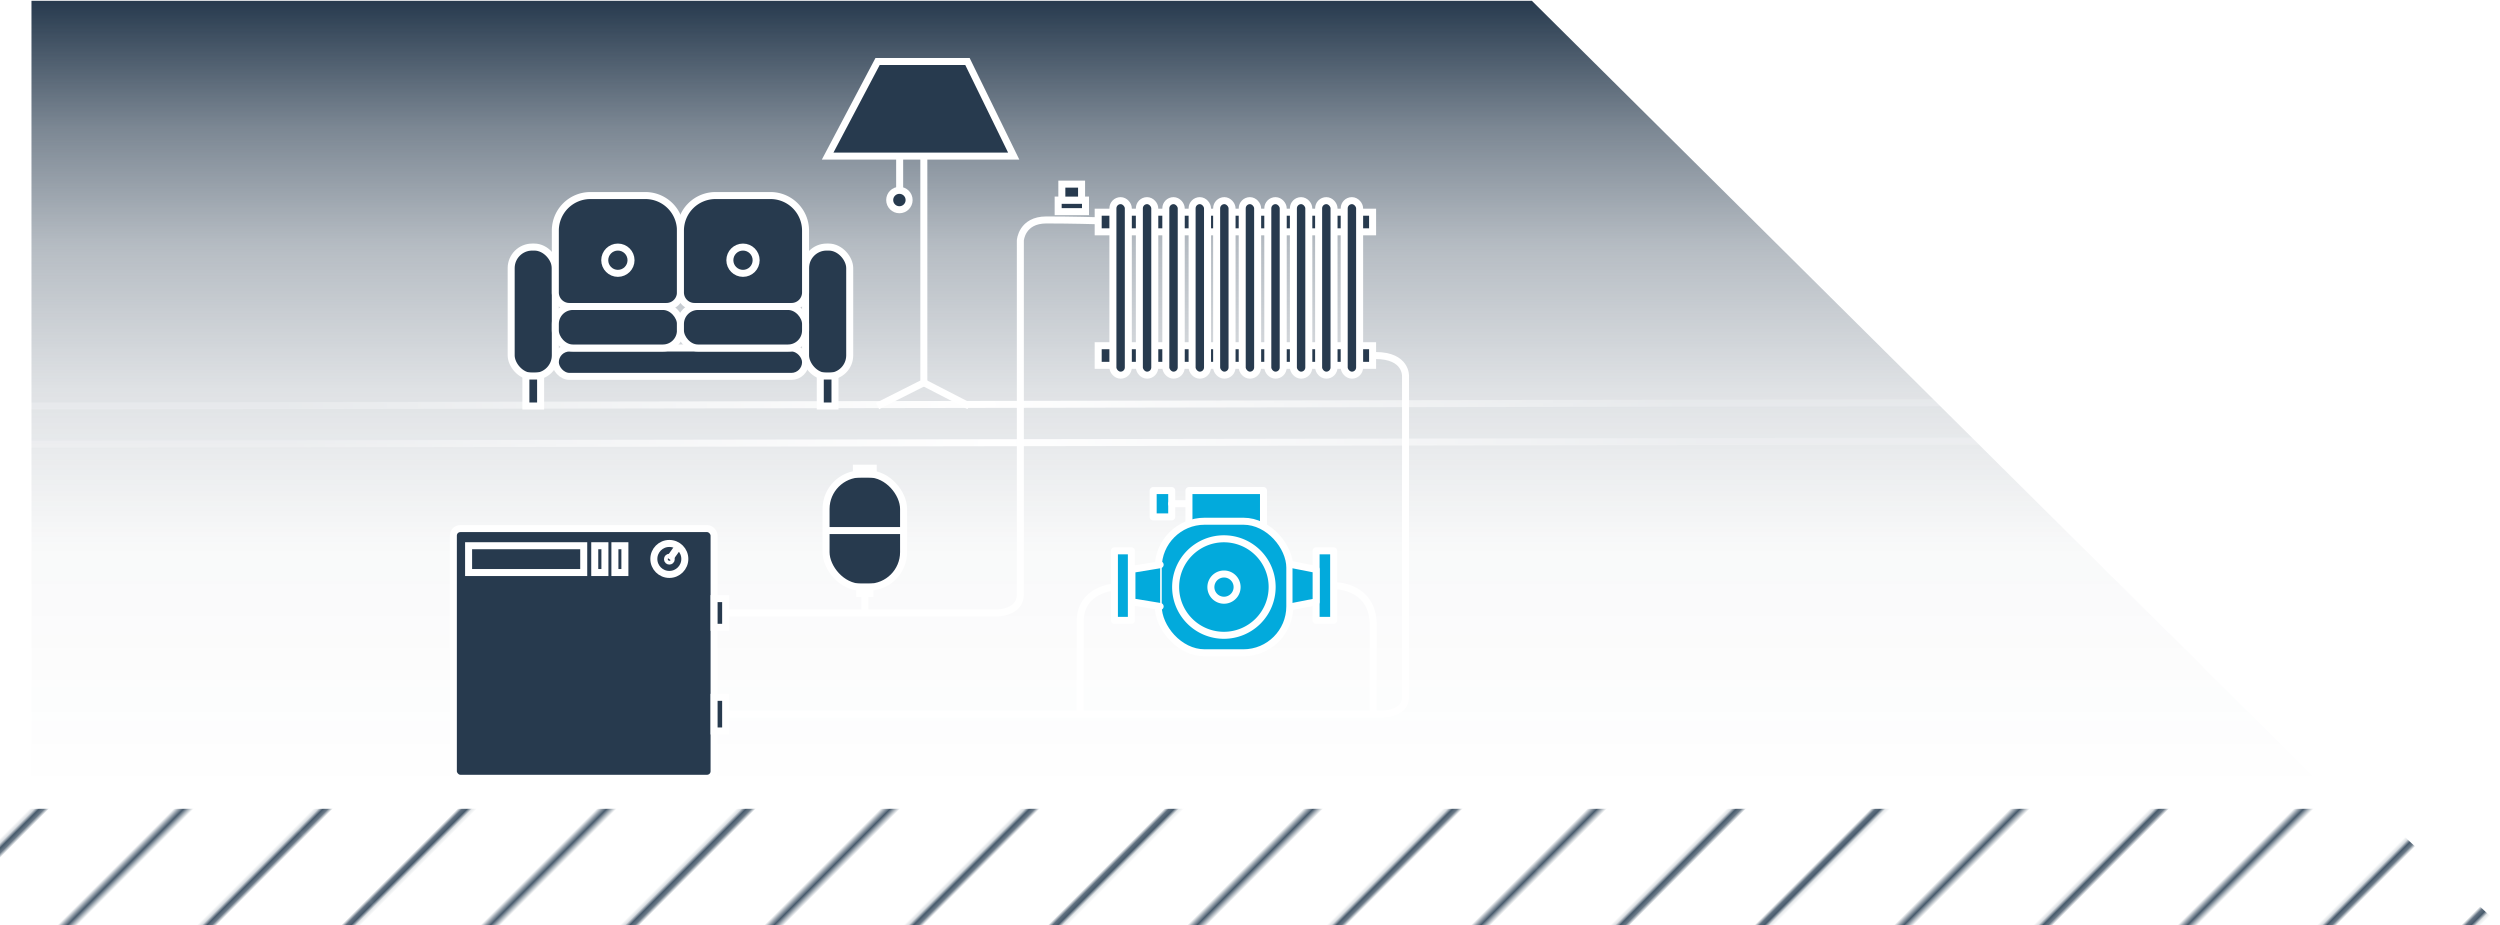<svg xmlns="http://www.w3.org/2000/svg" xmlns:xlink="http://www.w3.org/1999/xlink" viewBox="0 0 713.36 263.98"><defs><style>.cls-1,.cls-14,.cls-2,.cls-3,.cls-5{fill:none;}.cls-12,.cls-13,.cls-14,.cls-2,.cls-3,.cls-9{stroke:#fff;}.cls-2,.cls-3{stroke-width:0.75px;opacity:0.2;}.cls-3{stroke-linecap:square;}.cls-4{clip-path:url(#clip-path);}.cls-5{stroke:#475a6c;}.cls-10,.cls-11,.cls-13,.cls-14,.cls-5,.cls-9{stroke-miterlimit:10;}.cls-10,.cls-11,.cls-12,.cls-13,.cls-14,.cls-5,.cls-9{stroke-width:2px;}.cls-6{fill:url(#Unnamed_Pattern);}.cls-7,.cls-9{fill:url(#Concentric_Circles);}.cls-8{fill:url(#linear-gradient);}.cls-10{fill:url(#radial-gradient);stroke:url(#radial-gradient-2);}.cls-11{fill:url(#radial-gradient-3);stroke:url(#radial-gradient-4);}.cls-12{fill:#02aadc;stroke-linecap:round;stroke-linejoin:round;}.cls-13{fill:#273a4e;}</style><clipPath id="clip-path"><rect class="cls-1" width="240.95" height="141.73"/></clipPath><pattern id="Unnamed_Pattern" data-name="Unnamed Pattern" width="240.95" height="141.73" patternTransform="matrix(0.71, -0.71, -0.71, -0.71, 11650.24, 11801.06)" patternUnits="userSpaceOnUse" viewBox="0 0 240.94 141.73"><rect class="cls-1" width="240.95" height="141.73"/><g class="cls-4"><line class="cls-5" y1="14.17" x2="240.94" y2="14.17"/><line class="cls-5" y1="42.52" x2="240.94" y2="42.52"/><line class="cls-5" y1="70.87" x2="240.94" y2="70.87"/><line class="cls-5" y1="99.21" x2="240.94" y2="99.21"/><line class="cls-5" y1="127.56" x2="240.94" y2="127.56"/></g></pattern><pattern id="Concentric_Circles" data-name="Concentric Circles" width="86.96" height="65.3" patternUnits="userSpaceOnUse" viewBox="0 0 86.96 65.3"><rect class="cls-1" width="86.96" height="65.3"/><line class="cls-2" x1="81.12" y1="11.16" x2="81.12" y2="21.92"/><line class="cls-2" x1="59.58" y1="11.16" x2="59.58" y2="21.92"/><line class="cls-2" x1="38.04" y1="11.16" x2="38.04" y2="21.92"/><line class="cls-2" x1="16.5" y1="11.16" x2="16.5" y2="21.92"/><line class="cls-2" x1="81.12" y1="32.67" x2="81.12" y2="43.42"/><line class="cls-2" x1="59.58" y1="32.67" x2="59.58" y2="43.42"/><line class="cls-2" x1="38.04" y1="32.67" x2="38.04" y2="43.42"/><line class="cls-2" x1="16.5" y1="32.67" x2="16.5" y2="43.42"/><line class="cls-2" x1="81.12" y1="54.27" x2="81.12" y2="65.3"/><line class="cls-2" x1="59.58" y1="54.27" x2="59.58" y2="65.3"/><line class="cls-2" x1="38.04" y1="54.27" x2="38.04" y2="65.3"/><line class="cls-2" x1="16.5" y1="54.27" x2="16.5" y2="65.3"/><line class="cls-2" x1="70.33" y1="43.42" x2="70.33" y2="54.17"/><line class="cls-2" x1="48.79" y1="43.42" x2="48.79" y2="54.17"/><line class="cls-2" x1="27.25" y1="43.42" x2="27.25" y2="54.17"/><line class="cls-2" x1="5.7" y1="43.42" x2="5.7" y2="54.17"/><line class="cls-2" x1="70.33" y1="21.92" x2="70.33" y2="32.67"/><line class="cls-2" x1="48.79" y1="21.92" x2="48.79" y2="32.67"/><line class="cls-2" x1="27.25" y1="21.92" x2="27.25" y2="32.67"/><line class="cls-2" x1="5.7" y1="21.92" x2="5.7" y2="32.67"/><line class="cls-2" x1="70.33" y1="0.41" x2="70.33" y2="11.16"/><line class="cls-2" x1="48.79" y1="0.41" x2="48.79" y2="11.16"/><line class="cls-2" x1="27.25" y1="0.41" x2="27.25" y2="11.16"/><line class="cls-2" x1="5.7" y1="0.41" x2="5.7" y2="11.16"/><line class="cls-3" x1="0.38" y1="0.38" x2="86.58" y2="0.38"/><line class="cls-3" x1="0.38" y1="11.15" x2="86.58" y2="11.15"/><line class="cls-3" x1="0.38" y1="21.92" x2="86.58" y2="21.92"/><line class="cls-3" x1="0.38" y1="32.69" x2="86.58" y2="32.69"/><line class="cls-3" x1="0.38" y1="43.46" x2="86.58" y2="43.46"/><line class="cls-3" x1="0.38" y1="54.24" x2="86.58" y2="54.24"/></pattern><linearGradient id="linear-gradient" x1="336.75" y1="225.98" x2="336.75" y2="0.22" gradientUnits="userSpaceOnUse"><stop offset="0" stop-color="#273a4e" stop-opacity="0"/><stop offset="0.31" stop-color="#273a4e" stop-opacity="0.03"/><stop offset="0.51" stop-color="#273a4e" stop-opacity="0.15"/><stop offset="0.69" stop-color="#273a4e" stop-opacity="0.34"/><stop offset="0.84" stop-color="#273a4e" stop-opacity="0.61"/><stop offset="0.98" stop-color="#273a4e" stop-opacity="0.95"/><stop offset="1" stop-color="#273a4e"/></linearGradient><radialGradient id="radial-gradient" cx="284.41" cy="126.31" r="201.11" gradientUnits="userSpaceOnUse"><stop offset="0" stop-color="#2bc4f3"/><stop offset="1" stop-color="#0095da"/></radialGradient><radialGradient id="radial-gradient-2" cx="284.41" cy="126.31" r="201.11" gradientUnits="userSpaceOnUse"><stop offset="0" stop-color="#fff"/><stop offset="1" stop-color="#fff" stop-opacity="0.2"/></radialGradient><radialGradient id="radial-gradient-3" cx="279.71" cy="115.38" r="197.78" xlink:href="#radial-gradient"/><radialGradient id="radial-gradient-4" cx="279.71" cy="115.38" r="197.79" xlink:href="#radial-gradient-2"/></defs><g id="Layer_2" data-name="Layer 2"><g id="Layer_1-2" data-name="Layer 1"><polygon class="cls-6" points="0 230.78 0 263.98 713.36 263.98 677.52 230.78 0 230.78"/><polygon class="cls-7" points="551.45 114.92 8.98 115.85 8.98 0.93 437.12 0 551.45 114.92"/><polygon class="cls-7" points="663.92 225.05 8.98 225.97 8.98 126.78 561.95 125.85 663.92 225.05"/><polyline class="cls-8" points="8.98 0.22 437.11 0.23 664.52 225.97 8.98 225.97"/><line class="cls-9" y1="225.98" x2="681.36" y2="225.98"/><line class="cls-10" y1="126.78" x2="568.82" y2="125.85"/><line class="cls-11" x1="559.42" y1="114.92" y2="115.85"/><rect class="cls-12" x="329.05" y="139.98" width="5.29" height="7.51"/><line class="cls-12" x1="338.67" y1="143.73" x2="334.34" y2="143.73"/><polyline class="cls-12" points="339.26 150.13 339.26 139.97 360.53 139.97 360.53 150.13"/><rect class="cls-12" x="330.5" y="148.73" width="37.54" height="37.54" rx="13.24"/><polyline class="cls-12" points="331.04 173.05 322.99 171.73 322.99 162.47 331.04 161.14"/><rect class="cls-12" x="375.54" y="157.17" width="5.01" height="19.84"/><polyline class="cls-12" points="368.81 161.14 375.55 162.47 375.55 171.73 368.81 173.05"/><path class="cls-12" d="M363,167.5a13.77,13.77,0,1,1-13.76-13.76A13.76,13.76,0,0,1,363,167.5Z"/><path class="cls-12" d="M353,167.52a3.74,3.74,0,1,1-3.73-3.73A3.73,3.73,0,0,1,353,167.52Z"/><rect class="cls-12" x="317.99" y="157.17" width="4.84" height="19.84"/><rect class="cls-13" x="145.86" y="70.5" width="12.6" height="36.9" rx="6"/><rect class="cls-13" x="229.86" y="70.5" width="12.6" height="36.9" rx="6"/><rect class="cls-13" x="158.46" y="99.3" width="71.4" height="8.1" rx="4.05"/><rect class="cls-13" x="158.46" y="87.45" width="35.7" height="11.85" rx="5"/><rect class="cls-13" x="194.16" y="87.45" width="35.7" height="11.85" rx="5"/><path class="cls-13" d="M168.46,55.8h15.7a10,10,0,0,1,10,10V83.45a4,4,0,0,1-4,4h-27.7a4,4,0,0,1-4-4V65.8A10,10,0,0,1,168.46,55.8Z"/><path class="cls-13" d="M204.16,55.8h15.7a10,10,0,0,1,10,10V83.45a4,4,0,0,1-4,4h-27.7a4,4,0,0,1-4-4V65.8A10,10,0,0,1,204.16,55.8Z"/><circle class="cls-13" cx="176.31" cy="74.25" r="3.75"/><circle class="cls-13" cx="212.01" cy="74.25" r="3.75"/><rect class="cls-13" x="150.06" y="107.3" width="4.2" height="8.55"/><rect class="cls-13" x="234.06" y="107.3" width="4.2" height="8.55"/><polygon class="cls-13" points="276.06 17.55 250.41 17.55 236.16 44.55 289.26 44.55 276.06 17.55"/><line class="cls-13" x1="256.71" y1="54.3" x2="256.71" y2="44.55"/><polyline class="cls-14" points="263.61 44.55 263.61 109.2 250.41 115.85"/><line class="cls-13" x1="276.51" y1="115.85" x2="263.61" y2="109.2"/><circle class="cls-13" cx="256.64" cy="57.08" r="2.77"/><rect class="cls-13" x="313.36" y="60.55" width="78.3" height="5.6"/><rect class="cls-13" x="313.36" y="98.65" width="78.3" height="5.6"/><rect class="cls-13" x="317.56" y="57.25" width="4.4" height="49.8" rx="2.2"/><rect class="cls-13" x="325.11" y="57.25" width="4.4" height="49.8" rx="2.2"/><rect class="cls-13" x="332.66" y="57.25" width="4.4" height="49.8" rx="2.2"/><rect class="cls-13" x="340.16" y="57.25" width="4.4" height="49.8" rx="2.2"/><rect class="cls-13" x="347.16" y="57.25" width="4.4" height="49.8" rx="2.2"/><rect class="cls-13" x="354.46" y="57.25" width="4.4" height="49.8" rx="2.2"/><rect class="cls-13" x="361.76" y="57.25" width="4.4" height="49.8" rx="2.2"/><rect class="cls-13" x="369.06" y="57.25" width="4.4" height="49.8" rx="2.2"/><rect class="cls-13" x="376.26" y="57.25" width="4.4" height="49.8" rx="2.2"/><rect class="cls-13" x="383.56" y="57.25" width="4.4" height="49.8" rx="2.2"/><rect class="cls-13" x="129.36" y="150.83" width="74.4" height="71.25" rx="2"/><rect class="cls-13" x="133.71" y="155.72" width="32.85" height="7.65"/><rect class="cls-13" x="169.71" y="155.72" width="2.9" height="7.65"/><rect class="cls-13" x="175.46" y="155.72" width="2.85" height="7.65"/><circle class="cls-13" cx="190.99" cy="159.49" r="4.42"/><circle class="cls-13" cx="191" cy="159.56" r="0.54"/><line class="cls-13" x1="191" y1="159.56" x2="193.59" y2="155.92"/><rect class="cls-13" x="203.76" y="170.81" width="3.3" height="8.19"/><rect class="cls-13" x="203.76" y="198.98" width="3.3" height="9.6"/><line class="cls-13" x1="201.56" y1="225.98" x2="201.56" y2="222.08"/><line class="cls-13" x1="131.06" y1="225.98" x2="131.06" y2="222.08"/><path class="cls-14" d="M207.06,203.78h187s7,.13,7-4.84V107.37s.35-5.92-8.57-5.92"/><path class="cls-14" d="M207.06,174.91h77.4s6.69,0,6.69-5.28v-101s.35-5.87,7.43-5.87,14.78.23,14.78.23"/><rect class="cls-13" x="301.94" y="57.09" width="7.8" height="3.3"/><rect class="cls-13" x="302.99" y="52.54" width="5.63" height="4.56"/><path class="cls-14" d="M318,167.5s-9.76.6-9.76,9.76v26.42"/><path class="cls-14" d="M380.55,167.1s11.29-.24,11.29,11.29v25.29"/><rect class="cls-13" x="235.71" y="135.23" width="22.12" height="32.32" rx="10"/><rect class="cls-13" x="244.37" y="133.6" width="4.8" height="1.65"/><rect class="cls-13" x="245.31" y="167.54" width="2.93" height="1.8"/><line class="cls-14" x1="246.77" y1="169.34" x2="246.77" y2="174.91"/><line class="cls-14" x1="235.71" y1="151.39" x2="257.84" y2="151.39"/></g></g></svg>